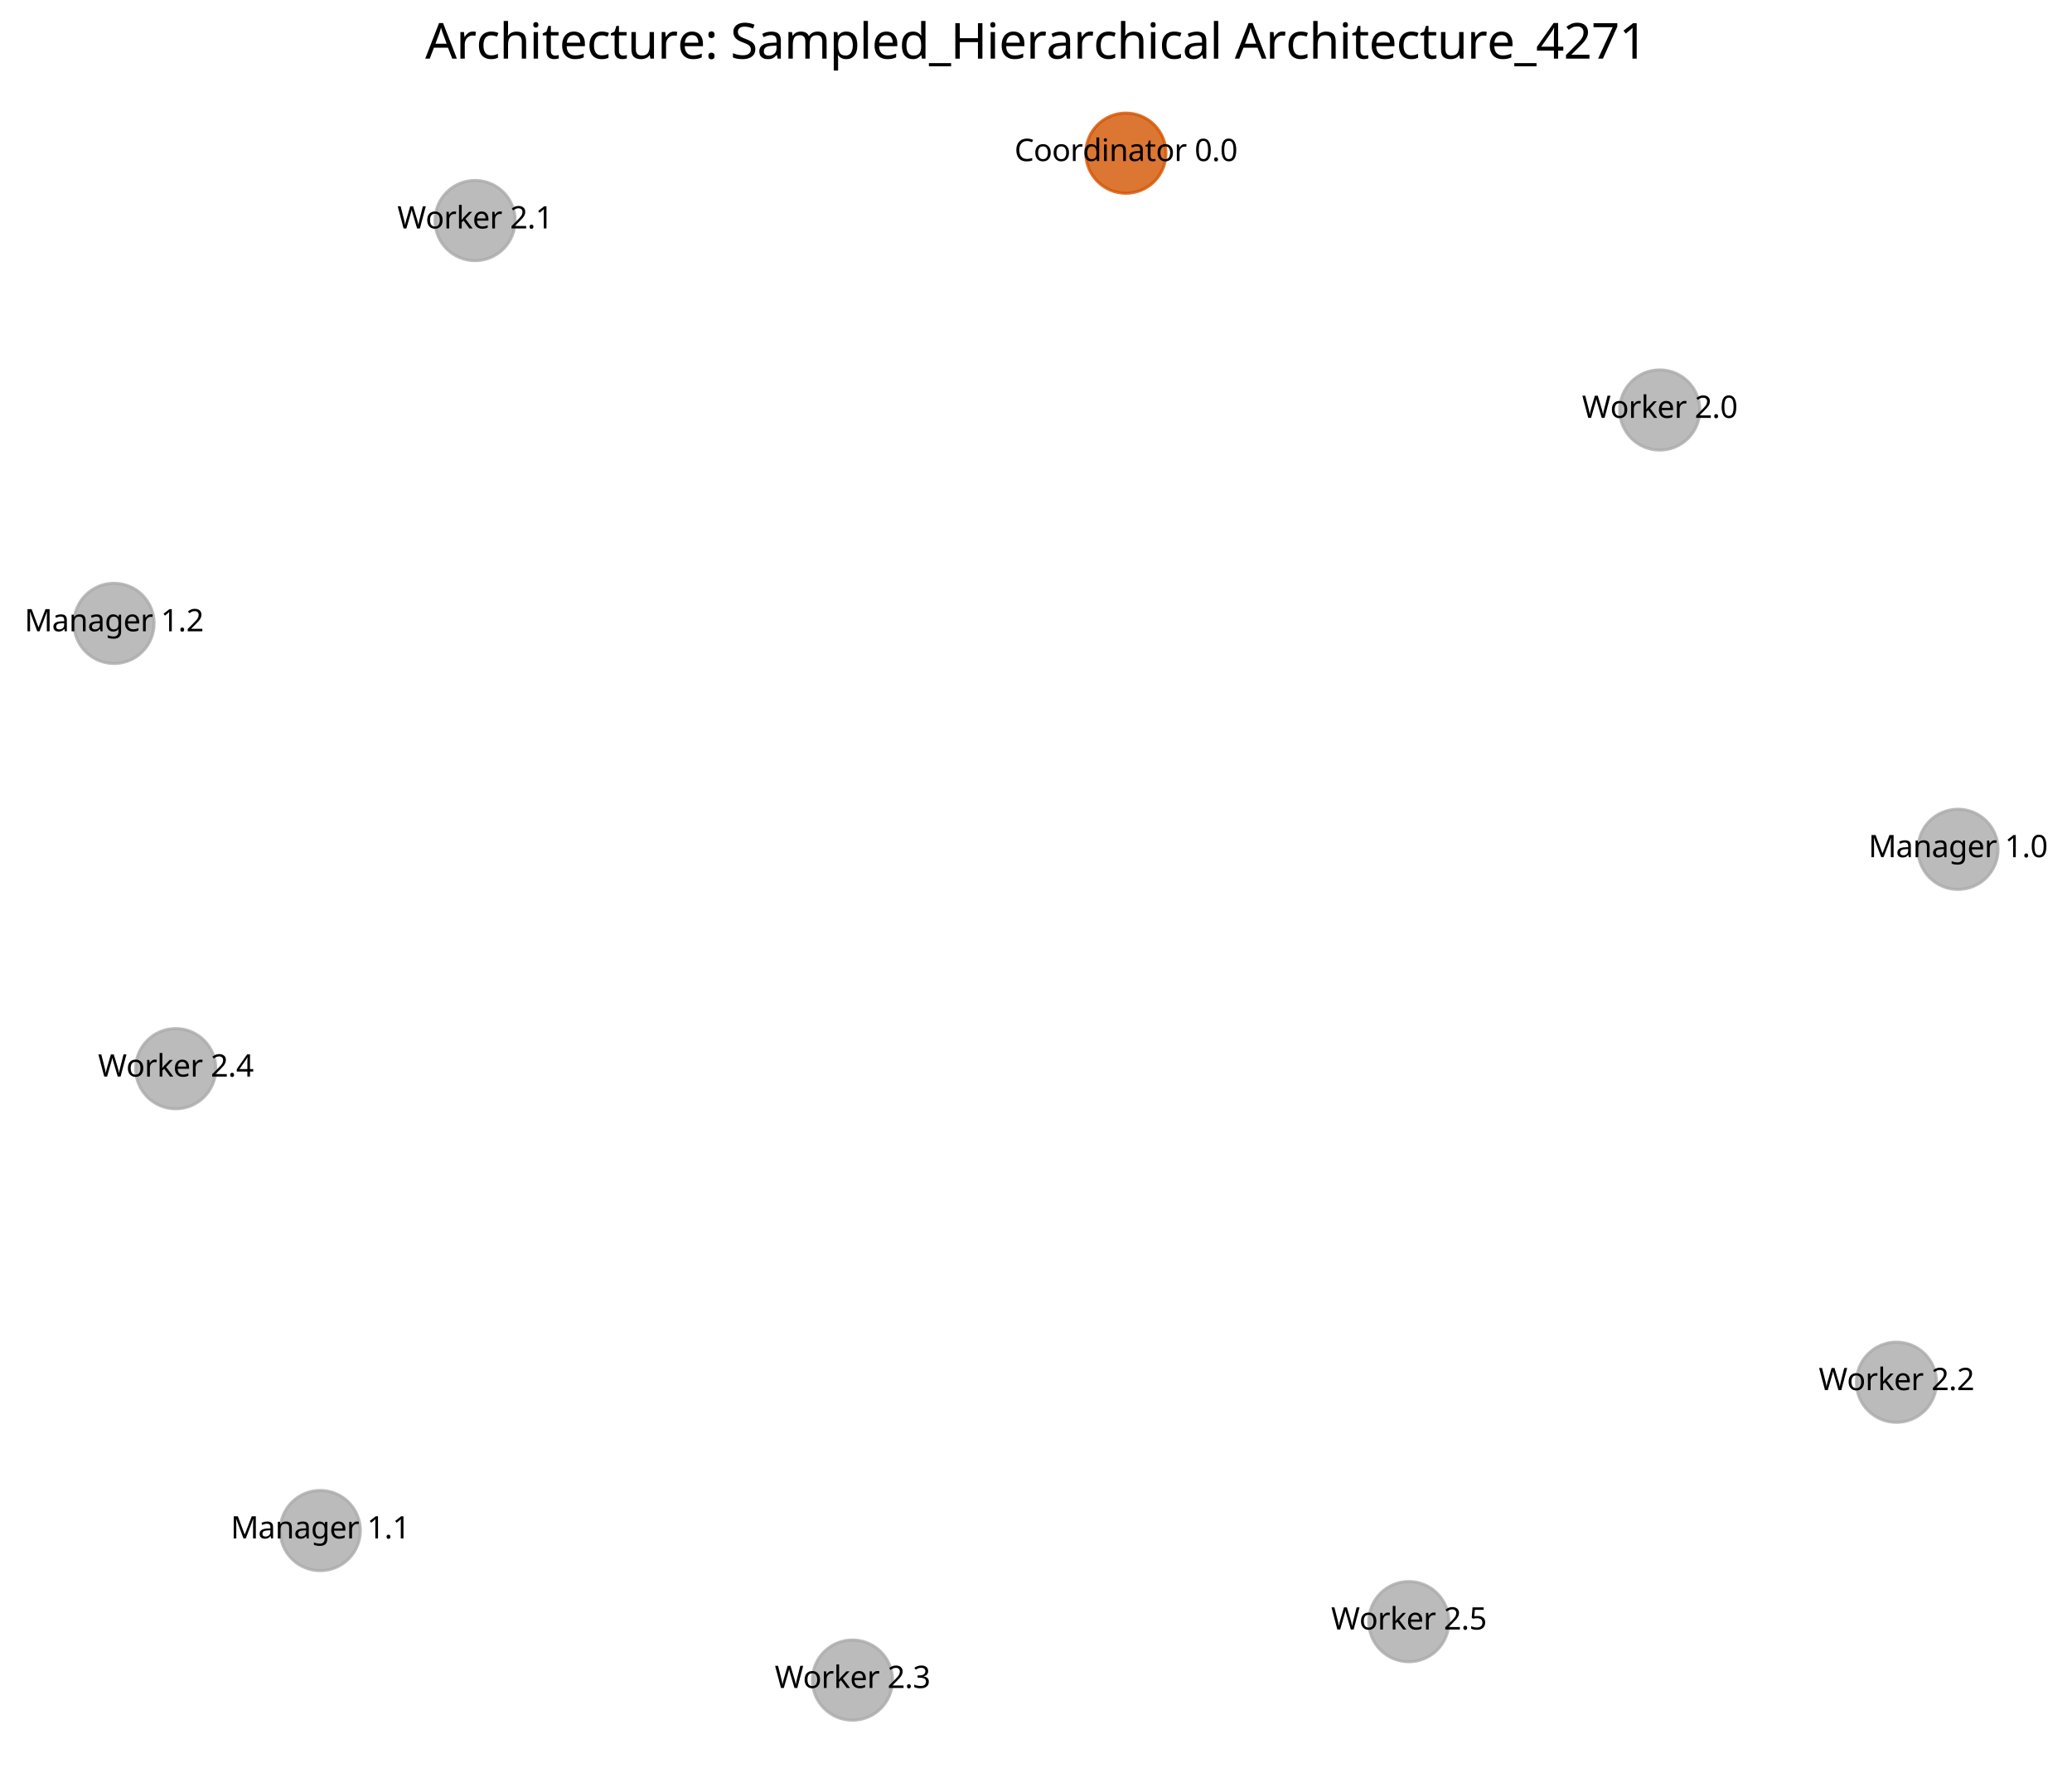 <?xml version="1.0" encoding="utf-8" standalone="no"?>
<!DOCTYPE svg PUBLIC "-//W3C//DTD SVG 1.1//EN"
  "http://www.w3.org/Graphics/SVG/1.1/DTD/svg11.dtd">
<svg xmlns:xlink="http://www.w3.org/1999/xlink" width="684pt" height="586.96pt" viewBox="0 0 684 586.96" xmlns="http://www.w3.org/2000/svg" version="1.1">
 <defs>
  <style type="text/css">*{stroke-linejoin: round; stroke-linecap: butt}</style>
 </defs>
 <g id="figure_1">
  <g id="patch_1">
   <path d="M 0 586.96 
L 684 586.96 
L 684 0 
L 0 0 
z
" style="fill: #ffffff"/>
  </g>
  <g id="axes_1">
   <g id="PathCollection_1">
    <defs>
     <path id="C0_0_a14a991a90" d="M 0 13.229 
C 3.508 13.229 6.873 11.835 9.354 9.354 
C 11.835 6.873 13.229 3.508 13.229 -0 
C 13.229 -3.508 11.835 -6.873 9.354 -9.354 
C 6.873 -11.835 3.508 -13.229 0 -13.229 
C -3.508 -13.229 -6.873 -11.835 -9.354 -9.354 
C -11.835 -6.873 -13.229 -3.508 -13.229 0 
C -13.229 3.508 -11.835 6.873 -9.354 9.354 
C -6.873 11.835 -3.508 13.229 0 13.229 
z
"/>
    </defs>
    <g clip-path="url(#p898ef3ded6)">
     <use xlink:href="#C0_0_a14a991a90" x="371.677" y="50.56" style="fill: #d35400; fill-opacity: 0.8; stroke: #d35400; stroke-opacity: 0.8"/>
    </g>
    <g clip-path="url(#p898ef3ded6)">
     <use xlink:href="#C0_0_a14a991a90" x="646.364" y="280.336" style="fill: #aaaaaa; fill-opacity: 0.8; stroke: #aaaaaa; stroke-opacity: 0.8"/>
    </g>
    <g clip-path="url(#p898ef3ded6)">
     <use xlink:href="#C0_0_a14a991a90" x="105.716" y="505.198" style="fill: #aaaaaa; fill-opacity: 0.8; stroke: #aaaaaa; stroke-opacity: 0.8"/>
    </g>
    <g clip-path="url(#p898ef3ded6)">
     <use xlink:href="#C0_0_a14a991a90" x="37.636" y="205.766" style="fill: #aaaaaa; fill-opacity: 0.8; stroke: #aaaaaa; stroke-opacity: 0.8"/>
    </g>
    <g clip-path="url(#p898ef3ded6)">
     <use xlink:href="#C0_0_a14a991a90" x="547.899" y="135.326" style="fill: #aaaaaa; fill-opacity: 0.8; stroke: #aaaaaa; stroke-opacity: 0.8"/>
    </g>
    <g clip-path="url(#p898ef3ded6)">
     <use xlink:href="#C0_0_a14a991a90" x="156.827" y="72.796" style="fill: #aaaaaa; fill-opacity: 0.8; stroke: #aaaaaa; stroke-opacity: 0.8"/>
    </g>
    <g clip-path="url(#p898ef3ded6)">
     <use xlink:href="#C0_0_a14a991a90" x="626.051" y="456.242" style="fill: #aaaaaa; fill-opacity: 0.8; stroke: #aaaaaa; stroke-opacity: 0.8"/>
    </g>
    <g clip-path="url(#p898ef3ded6)">
     <use xlink:href="#C0_0_a14a991a90" x="281.413" y="554.56" style="fill: #aaaaaa; fill-opacity: 0.8; stroke: #aaaaaa; stroke-opacity: 0.8"/>
    </g>
    <g clip-path="url(#p898ef3ded6)">
     <use xlink:href="#C0_0_a14a991a90" x="58.009" y="352.744" style="fill: #aaaaaa; fill-opacity: 0.8; stroke: #aaaaaa; stroke-opacity: 0.8"/>
    </g>
    <g clip-path="url(#p898ef3ded6)">
     <use xlink:href="#C0_0_a14a991a90" x="465.075" y="535.26" style="fill: #aaaaaa; fill-opacity: 0.8; stroke: #aaaaaa; stroke-opacity: 0.8"/>
    </g>
   </g>
   <g id="text_1">
    <g clip-path="url(#p898ef3ded6)">
     <!-- Coordinator 0.0 -->
     <g transform="translate(334.888 53.16) scale(0.1 -0.1)">
      <defs>
       <path id="NotoSans-Regular-43" d="M 2579 4128 
Q 1843 4128 1420 3635 
Q 998 3142 998 2285 
Q 998 1434 1392 938 
Q 1786 442 2573 442 
Q 2874 442 3142 493 
Q 3411 544 3667 621 
L 3667 122 
Q 3411 26 3139 -19 
Q 2867 -64 2490 -64 
Q 1792 -64 1325 224 
Q 858 512 624 1043 
Q 390 1574 390 2291 
Q 390 2982 643 3510 
Q 896 4038 1389 4336 
Q 1882 4634 2586 4634 
Q 3309 4634 3846 4365 
L 3616 3878 
Q 3405 3974 3145 4051 
Q 2886 4128 2579 4128 
z
" transform="scale(0.016)"/>
       <path id="NotoSans-Regular-6f" d="M 3526 1722 
Q 3526 870 3094 403 
Q 2662 -64 1926 -64 
Q 1472 -64 1117 144 
Q 762 352 557 752 
Q 352 1152 352 1722 
Q 352 2573 781 3033 
Q 1210 3494 1946 3494 
Q 2413 3494 2768 3286 
Q 3123 3078 3324 2684 
Q 3526 2291 3526 1722 
z
M 934 1722 
Q 934 1114 1174 758 
Q 1414 403 1939 403 
Q 2458 403 2701 758 
Q 2944 1114 2944 1722 
Q 2944 2330 2701 2675 
Q 2458 3021 1933 3021 
Q 1408 3021 1171 2675 
Q 934 2330 934 1722 
z
" transform="scale(0.016)"/>
       <path id="NotoSans-Regular-72" d="M 2144 3494 
Q 2240 3494 2352 3484 
Q 2464 3475 2547 3456 
L 2477 2938 
Q 2394 2957 2294 2969 
Q 2195 2982 2106 2982 
Q 1843 2982 1612 2838 
Q 1382 2694 1244 2435 
Q 1107 2176 1107 1830 
L 1107 0 
L 544 0 
L 544 3430 
L 1005 3430 
L 1069 2803 
L 1094 2803 
Q 1261 3085 1523 3289 
Q 1786 3494 2144 3494 
z
" transform="scale(0.016)"/>
       <path id="NotoSans-Regular-64" d="M 1760 -64 
Q 1120 -64 736 381 
Q 352 826 352 1709 
Q 352 2592 739 3043 
Q 1126 3494 1766 3494 
Q 2163 3494 2416 3347 
Q 2669 3200 2829 2989 
L 2867 2989 
Q 2861 3072 2845 3235 
Q 2829 3398 2829 3494 
L 2829 4864 
L 3392 4864 
L 3392 0 
L 2938 0 
L 2854 461 
L 2829 461 
Q 2675 243 2419 89 
Q 2163 -64 1760 -64 
z
M 1850 403 
Q 2394 403 2614 700 
Q 2835 998 2835 1600 
L 2835 1702 
Q 2835 2342 2624 2684 
Q 2413 3027 1843 3027 
Q 1389 3027 1161 2665 
Q 934 2304 934 1696 
Q 934 1082 1161 742 
Q 1389 403 1850 403 
z
" transform="scale(0.016)"/>
       <path id="NotoSans-Regular-69" d="M 832 4717 
Q 960 4717 1059 4630 
Q 1158 4544 1158 4358 
Q 1158 4179 1059 4089 
Q 960 4000 832 4000 
Q 691 4000 595 4089 
Q 499 4179 499 4358 
Q 499 4544 595 4630 
Q 691 4717 832 4717 
z
M 1107 3430 
L 1107 0 
L 544 0 
L 544 3430 
L 1107 3430 
z
" transform="scale(0.016)"/>
       <path id="NotoSans-Regular-6e" d="M 2195 3494 
Q 2810 3494 3123 3196 
Q 3437 2899 3437 2234 
L 3437 0 
L 2880 0 
L 2880 2195 
Q 2880 3021 2112 3021 
Q 1542 3021 1324 2701 
Q 1107 2381 1107 1779 
L 1107 0 
L 544 0 
L 544 3430 
L 998 3430 
L 1082 2963 
L 1114 2963 
Q 1280 3232 1574 3363 
Q 1869 3494 2195 3494 
z
" transform="scale(0.016)"/>
       <path id="NotoSans-Regular-61" d="M 1843 3488 
Q 2470 3488 2771 3213 
Q 3072 2938 3072 2336 
L 3072 0 
L 2662 0 
L 2554 486 
L 2528 486 
Q 2304 205 2057 70 
Q 1811 -64 1376 -64 
Q 909 -64 601 182 
Q 294 429 294 954 
Q 294 1466 697 1744 
Q 1101 2022 1939 2048 
L 2522 2067 
L 2522 2272 
Q 2522 2701 2336 2867 
Q 2150 3034 1811 3034 
Q 1542 3034 1299 2954 
Q 1056 2874 845 2771 
L 672 3194 
Q 896 3315 1203 3401 
Q 1510 3488 1843 3488 
z
M 2010 1658 
Q 1370 1632 1123 1453 
Q 877 1274 877 947 
Q 877 659 1053 524 
Q 1229 390 1504 390 
Q 1939 390 2227 630 
Q 2515 870 2515 1370 
L 2515 1677 
L 2010 1658 
z
" transform="scale(0.016)"/>
       <path id="NotoSans-Regular-74" d="M 1690 397 
Q 1818 397 1952 419 
Q 2086 442 2170 467 
L 2170 38 
Q 2080 -6 1913 -35 
Q 1747 -64 1594 -64 
Q 1325 -64 1097 29 
Q 870 122 729 352 
Q 589 582 589 998 
L 589 2995 
L 102 2995 
L 102 3264 
L 595 3488 
L 819 4218 
L 1152 4218 
L 1152 3430 
L 2144 3430 
L 2144 2995 
L 1152 2995 
L 1152 1011 
Q 1152 698 1302 547 
Q 1453 397 1690 397 
z
" transform="scale(0.016)"/>
       <path id="NotoSans-Regular-20" transform="scale(0.016)"/>
       <path id="NotoSans-Regular-30" d="M 3347 2291 
Q 3347 1555 3193 1027 
Q 3040 499 2707 217 
Q 2374 -64 1824 -64 
Q 1050 -64 682 560 
Q 314 1184 314 2291 
Q 314 3034 464 3558 
Q 614 4083 947 4361 
Q 1280 4640 1824 4640 
Q 2592 4640 2969 4022 
Q 3347 3405 3347 2291 
z
M 877 2291 
Q 877 1350 1091 883 
Q 1306 416 1824 416 
Q 2336 416 2557 880 
Q 2778 1344 2778 2291 
Q 2778 3226 2557 3693 
Q 2336 4160 1824 4160 
Q 1306 4160 1091 3693 
Q 877 3226 877 2291 
z
" transform="scale(0.016)"/>
       <path id="NotoSans-Regular-2e" d="M 461 346 
Q 461 582 576 678 
Q 691 774 851 774 
Q 1018 774 1136 678 
Q 1254 582 1254 346 
Q 1254 115 1136 12 
Q 1018 -90 851 -90 
Q 691 -90 576 12 
Q 461 115 461 346 
z
" transform="scale(0.016)"/>
      </defs>
      <use xlink:href="#NotoSans-Regular-43"/>
      <use xlink:href="#NotoSans-Regular-6f" transform="translate(63.2 0)"/>
      <use xlink:href="#NotoSans-Regular-6f" transform="translate(123.7 0)"/>
      <use xlink:href="#NotoSans-Regular-72" transform="translate(184.2 0)"/>
      <use xlink:href="#NotoSans-Regular-64" transform="translate(225.5 0)"/>
      <use xlink:href="#NotoSans-Regular-69" transform="translate(287 0)"/>
      <use xlink:href="#NotoSans-Regular-6e" transform="translate(312.8 0)"/>
      <use xlink:href="#NotoSans-Regular-61" transform="translate(374.6 0)"/>
      <use xlink:href="#NotoSans-Regular-74" transform="translate(430.7 0)"/>
      <use xlink:href="#NotoSans-Regular-6f" transform="translate(466.8 0)"/>
      <use xlink:href="#NotoSans-Regular-72" transform="translate(527.3 0)"/>
      <use xlink:href="#NotoSans-Regular-20" transform="translate(568.6 0)"/>
      <use xlink:href="#NotoSans-Regular-30" transform="translate(594.6 0)"/>
      <use xlink:href="#NotoSans-Regular-2e" transform="translate(651.8 0)"/>
      <use xlink:href="#NotoSans-Regular-30" transform="translate(678.6 0)"/>
     </g>
    </g>
   </g>
   <g id="text_2">
    <g clip-path="url(#p898ef3ded6)">
     <!-- Manager 1.0 -->
     <g transform="translate(616.809 282.936) scale(0.1 -0.1)">
      <defs>
       <path id="NotoSans-Regular-4d" d="M 2637 0 
L 1133 4006 
L 1107 4006 
Q 1126 3808 1139 3472 
Q 1152 3136 1152 2771 
L 1152 0 
L 621 0 
L 621 4570 
L 1472 4570 
L 2880 826 
L 2906 826 
L 4339 4570 
L 5184 4570 
L 5184 0 
L 4614 0 
L 4614 2810 
Q 4614 3142 4630 3468 
Q 4646 3795 4659 4000 
L 4634 4000 
L 3110 0 
L 2637 0 
z
" transform="scale(0.016)"/>
       <path id="NotoSans-Regular-67" d="M 1760 3494 
Q 2099 3494 2371 3366 
Q 2643 3238 2835 2976 
L 2867 2976 
L 2944 3430 
L 3392 3430 
L 3392 -58 
Q 3392 -794 3017 -1165 
Q 2643 -1536 1856 -1536 
Q 1101 -1536 621 -1318 
L 621 -800 
Q 1126 -1069 1888 -1069 
Q 2330 -1069 2582 -809 
Q 2835 -550 2835 -102 
L 2835 32 
Q 2835 109 2841 253 
Q 2848 397 2854 454 
L 2829 454 
Q 2483 -64 1766 -64 
Q 1101 -64 726 403 
Q 352 870 352 1709 
Q 352 2528 726 3011 
Q 1101 3494 1760 3494 
z
M 1837 3021 
Q 1408 3021 1171 2678 
Q 934 2336 934 1702 
Q 934 1069 1168 733 
Q 1402 397 1850 397 
Q 2368 397 2605 675 
Q 2842 954 2842 1574 
L 2842 1709 
Q 2842 2413 2598 2717 
Q 2355 3021 1837 3021 
z
" transform="scale(0.016)"/>
       <path id="NotoSans-Regular-65" d="M 1869 3494 
Q 2310 3494 2627 3302 
Q 2944 3110 3113 2761 
Q 3283 2413 3283 1946 
L 3283 1606 
L 934 1606 
Q 947 1024 1232 720 
Q 1517 416 2029 416 
Q 2355 416 2608 477 
Q 2861 538 3130 653 
L 3130 160 
Q 2867 45 2611 -9 
Q 2355 -64 2003 -64 
Q 1517 -64 1142 134 
Q 768 333 560 726 
Q 352 1120 352 1690 
Q 352 2253 541 2656 
Q 730 3059 1072 3276 
Q 1414 3494 1869 3494 
z
M 1862 3034 
Q 1459 3034 1225 2774 
Q 992 2515 947 2054 
L 2694 2054 
Q 2688 2490 2489 2762 
Q 2291 3034 1862 3034 
z
" transform="scale(0.016)"/>
       <path id="NotoSans-Regular-31" d="M 2272 0 
L 1722 0 
L 1722 3194 
Q 1722 3469 1728 3635 
Q 1734 3802 1747 3981 
Q 1645 3878 1561 3808 
Q 1478 3738 1350 3629 
L 864 3232 
L 570 3610 
L 1805 4570 
L 2272 4570 
L 2272 0 
z
" transform="scale(0.016)"/>
      </defs>
      <use xlink:href="#NotoSans-Regular-4d"/>
      <use xlink:href="#NotoSans-Regular-61" transform="translate(90.7 0)"/>
      <use xlink:href="#NotoSans-Regular-6e" transform="translate(146.8 0)"/>
      <use xlink:href="#NotoSans-Regular-61" transform="translate(208.6 0)"/>
      <use xlink:href="#NotoSans-Regular-67" transform="translate(264.7 0)"/>
      <use xlink:href="#NotoSans-Regular-65" transform="translate(326.2 0)"/>
      <use xlink:href="#NotoSans-Regular-72" transform="translate(382.6 0)"/>
      <use xlink:href="#NotoSans-Regular-20" transform="translate(423.9 0)"/>
      <use xlink:href="#NotoSans-Regular-31" transform="translate(449.9 0)"/>
      <use xlink:href="#NotoSans-Regular-2e" transform="translate(507.1 0)"/>
      <use xlink:href="#NotoSans-Regular-30" transform="translate(533.9 0)"/>
     </g>
    </g>
   </g>
   <g id="text_3">
    <g clip-path="url(#p898ef3ded6)">
     <!-- Manager 1.1 -->
     <g transform="translate(76.161 507.798) scale(0.1 -0.1)">
      <use xlink:href="#NotoSans-Regular-4d"/>
      <use xlink:href="#NotoSans-Regular-61" transform="translate(90.7 0)"/>
      <use xlink:href="#NotoSans-Regular-6e" transform="translate(146.8 0)"/>
      <use xlink:href="#NotoSans-Regular-61" transform="translate(208.6 0)"/>
      <use xlink:href="#NotoSans-Regular-67" transform="translate(264.7 0)"/>
      <use xlink:href="#NotoSans-Regular-65" transform="translate(326.2 0)"/>
      <use xlink:href="#NotoSans-Regular-72" transform="translate(382.6 0)"/>
      <use xlink:href="#NotoSans-Regular-20" transform="translate(423.9 0)"/>
      <use xlink:href="#NotoSans-Regular-31" transform="translate(449.9 0)"/>
      <use xlink:href="#NotoSans-Regular-2e" transform="translate(507.1 0)"/>
      <use xlink:href="#NotoSans-Regular-31" transform="translate(533.9 0)"/>
     </g>
    </g>
   </g>
   <g id="text_4">
    <g clip-path="url(#p898ef3ded6)">
     <!-- Manager 1.2 -->
     <g transform="translate(8.082 208.366) scale(0.1 -0.1)">
      <defs>
       <path id="NotoSans-Regular-32" d="M 3328 0 
L 307 0 
L 307 467 
L 1504 1677 
Q 1850 2022 2086 2291 
Q 2323 2560 2444 2819 
Q 2566 3078 2566 3386 
Q 2566 3763 2342 3958 
Q 2118 4154 1760 4154 
Q 1427 4154 1174 4038 
Q 922 3923 659 3718 
L 358 4096 
Q 627 4320 976 4477 
Q 1325 4634 1760 4634 
Q 2400 4634 2771 4310 
Q 3142 3987 3142 3418 
Q 3142 3059 2995 2745 
Q 2848 2432 2585 2128 
Q 2323 1824 1971 1478 
L 1018 538 
L 1018 512 
L 3328 512 
L 3328 0 
z
" transform="scale(0.016)"/>
      </defs>
      <use xlink:href="#NotoSans-Regular-4d"/>
      <use xlink:href="#NotoSans-Regular-61" transform="translate(90.7 0)"/>
      <use xlink:href="#NotoSans-Regular-6e" transform="translate(146.8 0)"/>
      <use xlink:href="#NotoSans-Regular-61" transform="translate(208.6 0)"/>
      <use xlink:href="#NotoSans-Regular-67" transform="translate(264.7 0)"/>
      <use xlink:href="#NotoSans-Regular-65" transform="translate(326.2 0)"/>
      <use xlink:href="#NotoSans-Regular-72" transform="translate(382.6 0)"/>
      <use xlink:href="#NotoSans-Regular-20" transform="translate(423.9 0)"/>
      <use xlink:href="#NotoSans-Regular-31" transform="translate(449.9 0)"/>
      <use xlink:href="#NotoSans-Regular-2e" transform="translate(507.1 0)"/>
      <use xlink:href="#NotoSans-Regular-32" transform="translate(533.9 0)"/>
     </g>
    </g>
   </g>
   <g id="text_5">
    <g clip-path="url(#p898ef3ded6)">
     <!-- Worker 2.0 -->
     <g transform="translate(522.243 137.926) scale(0.1 -0.1)">
      <defs>
       <path id="NotoSans-Regular-57" d="M 5869 4570 
L 4653 0 
L 4070 0 
L 3181 2995 
Q 3130 3181 3078 3366 
Q 3027 3552 2995 3696 
Q 2963 3840 2950 3898 
Q 2944 3814 2883 3542 
Q 2822 3270 2733 2976 
L 1869 0 
L 1286 0 
L 77 4570 
L 678 4570 
L 1389 1779 
Q 1466 1485 1520 1209 
Q 1574 934 1606 691 
Q 1638 941 1702 1235 
Q 1766 1530 1850 1811 
L 2656 4570 
L 3251 4570 
L 4090 1792 
Q 4179 1498 4243 1206 
Q 4307 915 4339 691 
Q 4371 928 4428 1206 
Q 4486 1485 4563 1786 
L 5267 4570 
L 5869 4570 
z
" transform="scale(0.016)"/>
       <path id="NotoSans-Regular-6b" d="M 1101 2323 
Q 1101 2221 1091 2054 
Q 1082 1888 1075 1766 
L 1101 1766 
Q 1139 1818 1216 1914 
Q 1293 2010 1373 2109 
Q 1453 2208 1510 2272 
L 2605 3430 
L 3264 3430 
L 1875 1965 
L 3360 0 
L 2682 0 
L 1491 1600 
L 1101 1261 
L 1101 0 
L 544 0 
L 544 4864 
L 1101 4864 
L 1101 2323 
z
" transform="scale(0.016)"/>
      </defs>
      <use xlink:href="#NotoSans-Regular-57"/>
      <use xlink:href="#NotoSans-Regular-6f" transform="translate(93 0)"/>
      <use xlink:href="#NotoSans-Regular-72" transform="translate(153.5 0)"/>
      <use xlink:href="#NotoSans-Regular-6b" transform="translate(194.8 0)"/>
      <use xlink:href="#NotoSans-Regular-65" transform="translate(248.2 0)"/>
      <use xlink:href="#NotoSans-Regular-72" transform="translate(304.6 0)"/>
      <use xlink:href="#NotoSans-Regular-20" transform="translate(345.9 0)"/>
      <use xlink:href="#NotoSans-Regular-32" transform="translate(371.9 0)"/>
      <use xlink:href="#NotoSans-Regular-2e" transform="translate(429.1 0)"/>
      <use xlink:href="#NotoSans-Regular-30" transform="translate(455.9 0)"/>
     </g>
    </g>
   </g>
   <g id="text_6">
    <g clip-path="url(#p898ef3ded6)">
     <!-- Worker 2.1 -->
     <g transform="translate(131.171 75.396) scale(0.1 -0.1)">
      <use xlink:href="#NotoSans-Regular-57"/>
      <use xlink:href="#NotoSans-Regular-6f" transform="translate(93 0)"/>
      <use xlink:href="#NotoSans-Regular-72" transform="translate(153.5 0)"/>
      <use xlink:href="#NotoSans-Regular-6b" transform="translate(194.8 0)"/>
      <use xlink:href="#NotoSans-Regular-65" transform="translate(248.2 0)"/>
      <use xlink:href="#NotoSans-Regular-72" transform="translate(304.6 0)"/>
      <use xlink:href="#NotoSans-Regular-20" transform="translate(345.9 0)"/>
      <use xlink:href="#NotoSans-Regular-32" transform="translate(371.9 0)"/>
      <use xlink:href="#NotoSans-Regular-2e" transform="translate(429.1 0)"/>
      <use xlink:href="#NotoSans-Regular-31" transform="translate(455.9 0)"/>
     </g>
    </g>
   </g>
   <g id="text_7">
    <g clip-path="url(#p898ef3ded6)">
     <!-- Worker 2.2 -->
     <g transform="translate(600.395 458.842) scale(0.1 -0.1)">
      <use xlink:href="#NotoSans-Regular-57"/>
      <use xlink:href="#NotoSans-Regular-6f" transform="translate(93 0)"/>
      <use xlink:href="#NotoSans-Regular-72" transform="translate(153.5 0)"/>
      <use xlink:href="#NotoSans-Regular-6b" transform="translate(194.8 0)"/>
      <use xlink:href="#NotoSans-Regular-65" transform="translate(248.2 0)"/>
      <use xlink:href="#NotoSans-Regular-72" transform="translate(304.6 0)"/>
      <use xlink:href="#NotoSans-Regular-20" transform="translate(345.9 0)"/>
      <use xlink:href="#NotoSans-Regular-32" transform="translate(371.9 0)"/>
      <use xlink:href="#NotoSans-Regular-2e" transform="translate(429.1 0)"/>
      <use xlink:href="#NotoSans-Regular-32" transform="translate(455.9 0)"/>
     </g>
    </g>
   </g>
   <g id="text_8">
    <g clip-path="url(#p898ef3ded6)">
     <!-- Worker 2.3 -->
     <g transform="translate(255.758 557.16) scale(0.1 -0.1)">
      <defs>
       <path id="NotoSans-Regular-33" d="M 3155 3501 
Q 3155 3040 2899 2768 
Q 2643 2496 2208 2406 
L 2208 2381 
Q 2758 2317 3027 2035 
Q 3296 1754 3296 1299 
Q 3296 902 3110 592 
Q 2925 282 2537 109 
Q 2150 -64 1542 -64 
Q 1184 -64 877 -9 
Q 570 45 288 186 
L 288 710 
Q 576 570 909 490 
Q 1242 410 1549 410 
Q 2163 410 2435 650 
Q 2707 890 2707 1312 
Q 2707 1741 2371 1929 
Q 2035 2118 1427 2118 
L 986 2118 
L 986 2598 
L 1434 2598 
Q 1997 2598 2288 2835 
Q 2579 3072 2579 3462 
Q 2579 3795 2355 3977 
Q 2131 4160 1747 4160 
Q 1376 4160 1113 4051 
Q 851 3942 595 3776 
L 314 4160 
Q 557 4352 918 4493 
Q 1280 4634 1741 4634 
Q 2458 4634 2806 4314 
Q 3155 3994 3155 3501 
z
" transform="scale(0.016)"/>
      </defs>
      <use xlink:href="#NotoSans-Regular-57"/>
      <use xlink:href="#NotoSans-Regular-6f" transform="translate(93 0)"/>
      <use xlink:href="#NotoSans-Regular-72" transform="translate(153.5 0)"/>
      <use xlink:href="#NotoSans-Regular-6b" transform="translate(194.8 0)"/>
      <use xlink:href="#NotoSans-Regular-65" transform="translate(248.2 0)"/>
      <use xlink:href="#NotoSans-Regular-72" transform="translate(304.6 0)"/>
      <use xlink:href="#NotoSans-Regular-20" transform="translate(345.9 0)"/>
      <use xlink:href="#NotoSans-Regular-32" transform="translate(371.9 0)"/>
      <use xlink:href="#NotoSans-Regular-2e" transform="translate(429.1 0)"/>
      <use xlink:href="#NotoSans-Regular-33" transform="translate(455.9 0)"/>
     </g>
    </g>
   </g>
   <g id="text_9">
    <g clip-path="url(#p898ef3ded6)">
     <!-- Worker 2.4 -->
     <g transform="translate(32.354 355.344) scale(0.1 -0.1)">
      <defs>
       <path id="NotoSans-Regular-34" d="M 3533 1037 
L 2867 1037 
L 2867 0 
L 2323 0 
L 2323 1037 
L 134 1037 
L 134 1517 
L 2285 4595 
L 2867 4595 
L 2867 1542 
L 3533 1542 
L 3533 1037 
z
M 2323 2982 
Q 2323 3315 2336 3548 
Q 2349 3782 2355 3994 
L 2330 3994 
Q 2278 3872 2201 3731 
Q 2125 3590 2054 3494 
L 685 1542 
L 2323 1542 
L 2323 2982 
z
" transform="scale(0.016)"/>
      </defs>
      <use xlink:href="#NotoSans-Regular-57"/>
      <use xlink:href="#NotoSans-Regular-6f" transform="translate(93 0)"/>
      <use xlink:href="#NotoSans-Regular-72" transform="translate(153.5 0)"/>
      <use xlink:href="#NotoSans-Regular-6b" transform="translate(194.8 0)"/>
      <use xlink:href="#NotoSans-Regular-65" transform="translate(248.2 0)"/>
      <use xlink:href="#NotoSans-Regular-72" transform="translate(304.6 0)"/>
      <use xlink:href="#NotoSans-Regular-20" transform="translate(345.9 0)"/>
      <use xlink:href="#NotoSans-Regular-32" transform="translate(371.9 0)"/>
      <use xlink:href="#NotoSans-Regular-2e" transform="translate(429.1 0)"/>
      <use xlink:href="#NotoSans-Regular-34" transform="translate(455.9 0)"/>
     </g>
    </g>
   </g>
   <g id="text_10">
    <g clip-path="url(#p898ef3ded6)">
     <!-- Worker 2.5 -->
     <g transform="translate(439.42 537.86) scale(0.1 -0.1)">
      <defs>
       <path id="NotoSans-Regular-35" d="M 1760 2803 
Q 2464 2803 2880 2451 
Q 3296 2099 3296 1459 
Q 3296 749 2845 342 
Q 2394 -64 1587 -64 
Q 1235 -64 924 0 
Q 614 64 403 186 
L 403 717 
Q 634 576 963 496 
Q 1293 416 1594 416 
Q 2099 416 2409 656 
Q 2720 896 2720 1402 
Q 2720 1850 2445 2090 
Q 2170 2330 1574 2330 
Q 1395 2330 1164 2298 
Q 934 2266 794 2234 
L 512 2413 
L 685 4570 
L 2976 4570 
L 2976 4058 
L 1165 4058 
L 1056 2733 
Q 1165 2752 1350 2777 
Q 1536 2803 1760 2803 
z
" transform="scale(0.016)"/>
      </defs>
      <use xlink:href="#NotoSans-Regular-57"/>
      <use xlink:href="#NotoSans-Regular-6f" transform="translate(93 0)"/>
      <use xlink:href="#NotoSans-Regular-72" transform="translate(153.5 0)"/>
      <use xlink:href="#NotoSans-Regular-6b" transform="translate(194.8 0)"/>
      <use xlink:href="#NotoSans-Regular-65" transform="translate(248.2 0)"/>
      <use xlink:href="#NotoSans-Regular-72" transform="translate(304.6 0)"/>
      <use xlink:href="#NotoSans-Regular-20" transform="translate(345.9 0)"/>
      <use xlink:href="#NotoSans-Regular-32" transform="translate(371.9 0)"/>
      <use xlink:href="#NotoSans-Regular-2e" transform="translate(429.1 0)"/>
      <use xlink:href="#NotoSans-Regular-35" transform="translate(455.9 0)"/>
     </g>
    </g>
   </g>
   <g id="text_11">
    <!-- Architecture: Sampled_Hierarchical Architecture_4271 -->
    <g transform="translate(140.37 19.36) scale(0.16 -0.16)">
     <defs>
      <path id="NotoSans-Regular-41" d="M 3488 0 
L 2938 1414 
L 1126 1414 
L 582 0 
L 0 0 
L 1786 4589 
L 2304 4589 
L 4083 0 
L 3488 0 
z
M 2253 3309 
Q 2234 3360 2189 3494 
Q 2144 3629 2102 3773 
Q 2061 3917 2035 3994 
Q 1990 3795 1932 3606 
Q 1875 3418 1837 3309 
L 1318 1926 
L 2765 1926 
L 2253 3309 
z
" transform="scale(0.016)"/>
      <path id="NotoSans-Regular-63" d="M 1920 -64 
Q 1466 -64 1110 121 
Q 755 307 553 697 
Q 352 1088 352 1696 
Q 352 2330 563 2726 
Q 774 3123 1136 3308 
Q 1498 3494 1958 3494 
Q 2221 3494 2464 3440 
Q 2707 3386 2861 3309 
L 2688 2842 
Q 2534 2899 2329 2950 
Q 2125 3002 1946 3002 
Q 934 3002 934 1702 
Q 934 1082 1180 752 
Q 1427 422 1914 422 
Q 2195 422 2409 480 
Q 2624 538 2803 621 
L 2803 122 
Q 2630 32 2422 -16 
Q 2214 -64 1920 -64 
z
" transform="scale(0.016)"/>
      <path id="NotoSans-Regular-68" d="M 1107 3437 
Q 1107 3181 1075 2957 
L 1114 2957 
Q 1280 3219 1565 3353 
Q 1850 3488 2182 3488 
Q 2810 3488 3123 3190 
Q 3437 2893 3437 2234 
L 3437 0 
L 2880 0 
L 2880 2195 
Q 2880 3021 2112 3021 
Q 1536 3021 1321 2697 
Q 1107 2374 1107 1773 
L 1107 0 
L 544 0 
L 544 4864 
L 1107 4864 
L 1107 3437 
z
" transform="scale(0.016)"/>
      <path id="NotoSans-Regular-75" d="M 3411 3430 
L 3411 0 
L 2950 0 
L 2867 454 
L 2842 454 
Q 2675 186 2380 61 
Q 2086 -64 1754 -64 
Q 1133 -64 819 233 
Q 506 531 506 1184 
L 506 3430 
L 1075 3430 
L 1075 1222 
Q 1075 403 1837 403 
Q 2406 403 2627 723 
Q 2848 1043 2848 1645 
L 2848 3430 
L 3411 3430 
z
" transform="scale(0.016)"/>
      <path id="NotoSans-Regular-3a" d="M 461 3085 
Q 461 3328 576 3424 
Q 691 3520 851 3520 
Q 1018 3520 1136 3424 
Q 1254 3328 1254 3085 
Q 1254 2854 1136 2752 
Q 1018 2650 851 2650 
Q 691 2650 576 2752 
Q 461 2854 461 3085 
z
M 461 346 
Q 461 582 576 678 
Q 691 774 851 774 
Q 1018 774 1136 678 
Q 1254 582 1254 346 
Q 1254 115 1136 12 
Q 1018 -90 851 -90 
Q 691 -90 576 12 
Q 461 115 461 346 
z
" transform="scale(0.016)"/>
      <path id="NotoSans-Regular-53" d="M 3213 1222 
Q 3213 614 2771 275 
Q 2330 -64 1581 -64 
Q 1197 -64 870 -6 
Q 544 51 326 154 
L 326 704 
Q 557 602 899 518 
Q 1242 435 1606 435 
Q 2118 435 2377 633 
Q 2637 832 2637 1171 
Q 2637 1395 2541 1548 
Q 2445 1702 2211 1833 
Q 1978 1965 1562 2112 
Q 979 2323 681 2630 
Q 384 2938 384 3469 
Q 384 3834 569 4093 
Q 755 4352 1084 4493 
Q 1414 4634 1843 4634 
Q 2221 4634 2534 4563 
Q 2848 4493 3104 4378 
L 2925 3885 
Q 2688 3987 2409 4057 
Q 2131 4128 1830 4128 
Q 1402 4128 1184 3945 
Q 966 3763 966 3462 
Q 966 3232 1062 3078 
Q 1158 2925 1376 2803 
Q 1594 2682 1965 2541 
Q 2368 2394 2646 2224 
Q 2925 2054 3069 1817 
Q 3213 1581 3213 1222 
z
" transform="scale(0.016)"/>
      <path id="NotoSans-Regular-6d" d="M 4307 3494 
Q 4890 3494 5178 3196 
Q 5466 2899 5466 2234 
L 5466 0 
L 4909 0 
L 4909 2208 
Q 4909 3021 4211 3021 
Q 3712 3021 3497 2733 
Q 3283 2445 3283 1894 
L 3283 0 
L 2726 0 
L 2726 2208 
Q 2726 3021 2022 3021 
Q 1504 3021 1305 2701 
Q 1107 2381 1107 1779 
L 1107 0 
L 544 0 
L 544 3430 
L 998 3430 
L 1082 2963 
L 1114 2963 
Q 1274 3232 1546 3363 
Q 1818 3494 2125 3494 
Q 2931 3494 3174 2918 
L 3206 2918 
Q 3379 3213 3676 3353 
Q 3974 3494 4307 3494 
z
" transform="scale(0.016)"/>
      <path id="NotoSans-Regular-70" d="M 2176 3494 
Q 2810 3494 3197 3052 
Q 3584 2611 3584 1722 
Q 3584 845 3197 390 
Q 2810 -64 2170 -64 
Q 1773 -64 1513 86 
Q 1254 237 1107 435 
L 1069 435 
Q 1082 326 1094 160 
Q 1107 -6 1107 -128 
L 1107 -1536 
L 544 -1536 
L 544 3430 
L 1005 3430 
L 1082 2963 
L 1107 2963 
Q 1261 3187 1510 3340 
Q 1760 3494 2176 3494 
z
M 2074 3021 
Q 1549 3021 1334 2726 
Q 1120 2432 1107 1830 
L 1107 1722 
Q 1107 1088 1315 745 
Q 1523 403 2086 403 
Q 2400 403 2601 576 
Q 2803 749 2902 1046 
Q 3002 1344 3002 1728 
Q 3002 2317 2774 2669 
Q 2547 3021 2074 3021 
z
" transform="scale(0.016)"/>
      <path id="NotoSans-Regular-6c" d="M 1107 0 
L 544 0 
L 544 4864 
L 1107 4864 
L 1107 0 
z
" transform="scale(0.016)"/>
      <path id="NotoSans-Regular-5f" d="M 2854 -986 
L -13 -986 
L -13 -576 
L 2854 -576 
L 2854 -986 
z
" transform="scale(0.016)"/>
      <path id="NotoSans-Regular-48" d="M 4115 0 
L 3539 0 
L 3539 2131 
L 1197 2131 
L 1197 0 
L 621 0 
L 621 4570 
L 1197 4570 
L 1197 2637 
L 3539 2637 
L 3539 4570 
L 4115 4570 
L 4115 0 
z
" transform="scale(0.016)"/>
      <path id="NotoSans-Regular-37" d="M 870 0 
L 2746 4058 
L 282 4058 
L 282 4570 
L 3347 4570 
L 3347 4134 
L 1491 0 
L 870 0 
z
" transform="scale(0.016)"/>
     </defs>
     <use xlink:href="#NotoSans-Regular-41"/>
     <use xlink:href="#NotoSans-Regular-72" transform="translate(63.9 0)"/>
     <use xlink:href="#NotoSans-Regular-63" transform="translate(105.2 0)"/>
     <use xlink:href="#NotoSans-Regular-68" transform="translate(153.2 0)"/>
     <use xlink:href="#NotoSans-Regular-69" transform="translate(215 0)"/>
     <use xlink:href="#NotoSans-Regular-74" transform="translate(240.8 0)"/>
     <use xlink:href="#NotoSans-Regular-65" transform="translate(276.9 0)"/>
     <use xlink:href="#NotoSans-Regular-63" transform="translate(333.3 0)"/>
     <use xlink:href="#NotoSans-Regular-74" transform="translate(381.3 0)"/>
     <use xlink:href="#NotoSans-Regular-75" transform="translate(417.4 0)"/>
     <use xlink:href="#NotoSans-Regular-72" transform="translate(479.2 0)"/>
     <use xlink:href="#NotoSans-Regular-65" transform="translate(520.5 0)"/>
     <use xlink:href="#NotoSans-Regular-3a" transform="translate(576.9 0)"/>
     <use xlink:href="#NotoSans-Regular-20" transform="translate(603.7 0)"/>
     <use xlink:href="#NotoSans-Regular-53" transform="translate(629.7 0)"/>
     <use xlink:href="#NotoSans-Regular-61" transform="translate(684.6 0)"/>
     <use xlink:href="#NotoSans-Regular-6d" transform="translate(740.7 0)"/>
     <use xlink:href="#NotoSans-Regular-70" transform="translate(834.2 0)"/>
     <use xlink:href="#NotoSans-Regular-6c" transform="translate(895.7 0)"/>
     <use xlink:href="#NotoSans-Regular-65" transform="translate(921.5 0)"/>
     <use xlink:href="#NotoSans-Regular-64" transform="translate(977.9 0)"/>
     <use xlink:href="#NotoSans-Regular-5f" transform="translate(1039.4 0)"/>
     <use xlink:href="#NotoSans-Regular-48" transform="translate(1083.8 0)"/>
     <use xlink:href="#NotoSans-Regular-69" transform="translate(1157.9 0)"/>
     <use xlink:href="#NotoSans-Regular-65" transform="translate(1183.7 0)"/>
     <use xlink:href="#NotoSans-Regular-72" transform="translate(1240.1 0)"/>
     <use xlink:href="#NotoSans-Regular-61" transform="translate(1281.4 0)"/>
     <use xlink:href="#NotoSans-Regular-72" transform="translate(1337.5 0)"/>
     <use xlink:href="#NotoSans-Regular-63" transform="translate(1378.8 0)"/>
     <use xlink:href="#NotoSans-Regular-68" transform="translate(1426.8 0)"/>
     <use xlink:href="#NotoSans-Regular-69" transform="translate(1488.6 0)"/>
     <use xlink:href="#NotoSans-Regular-63" transform="translate(1514.4 0)"/>
     <use xlink:href="#NotoSans-Regular-61" transform="translate(1562.4 0)"/>
     <use xlink:href="#NotoSans-Regular-6c" transform="translate(1618.5 0)"/>
     <use xlink:href="#NotoSans-Regular-20" transform="translate(1644.3 0)"/>
     <use xlink:href="#NotoSans-Regular-41" transform="translate(1670.3 0)"/>
     <use xlink:href="#NotoSans-Regular-72" transform="translate(1734.2 0)"/>
     <use xlink:href="#NotoSans-Regular-63" transform="translate(1775.5 0)"/>
     <use xlink:href="#NotoSans-Regular-68" transform="translate(1823.5 0)"/>
     <use xlink:href="#NotoSans-Regular-69" transform="translate(1885.3 0)"/>
     <use xlink:href="#NotoSans-Regular-74" transform="translate(1911.1 0)"/>
     <use xlink:href="#NotoSans-Regular-65" transform="translate(1947.2 0)"/>
     <use xlink:href="#NotoSans-Regular-63" transform="translate(2003.6 0)"/>
     <use xlink:href="#NotoSans-Regular-74" transform="translate(2051.6 0)"/>
     <use xlink:href="#NotoSans-Regular-75" transform="translate(2087.7 0)"/>
     <use xlink:href="#NotoSans-Regular-72" transform="translate(2149.499 0)"/>
     <use xlink:href="#NotoSans-Regular-65" transform="translate(2190.799 0)"/>
     <use xlink:href="#NotoSans-Regular-5f" transform="translate(2247.199 0)"/>
     <use xlink:href="#NotoSans-Regular-34" transform="translate(2291.599 0)"/>
     <use xlink:href="#NotoSans-Regular-32" transform="translate(2348.799 0)"/>
     <use xlink:href="#NotoSans-Regular-37" transform="translate(2405.999 0)"/>
     <use xlink:href="#NotoSans-Regular-31" transform="translate(2463.199 0)"/>
    </g>
   </g>
  </g>
 </g>
 <defs>
  <clipPath id="p898ef3ded6">
   <rect x="7.2" y="25.36" width="669.6" height="554.4"/>
  </clipPath>
 </defs>
</svg>
